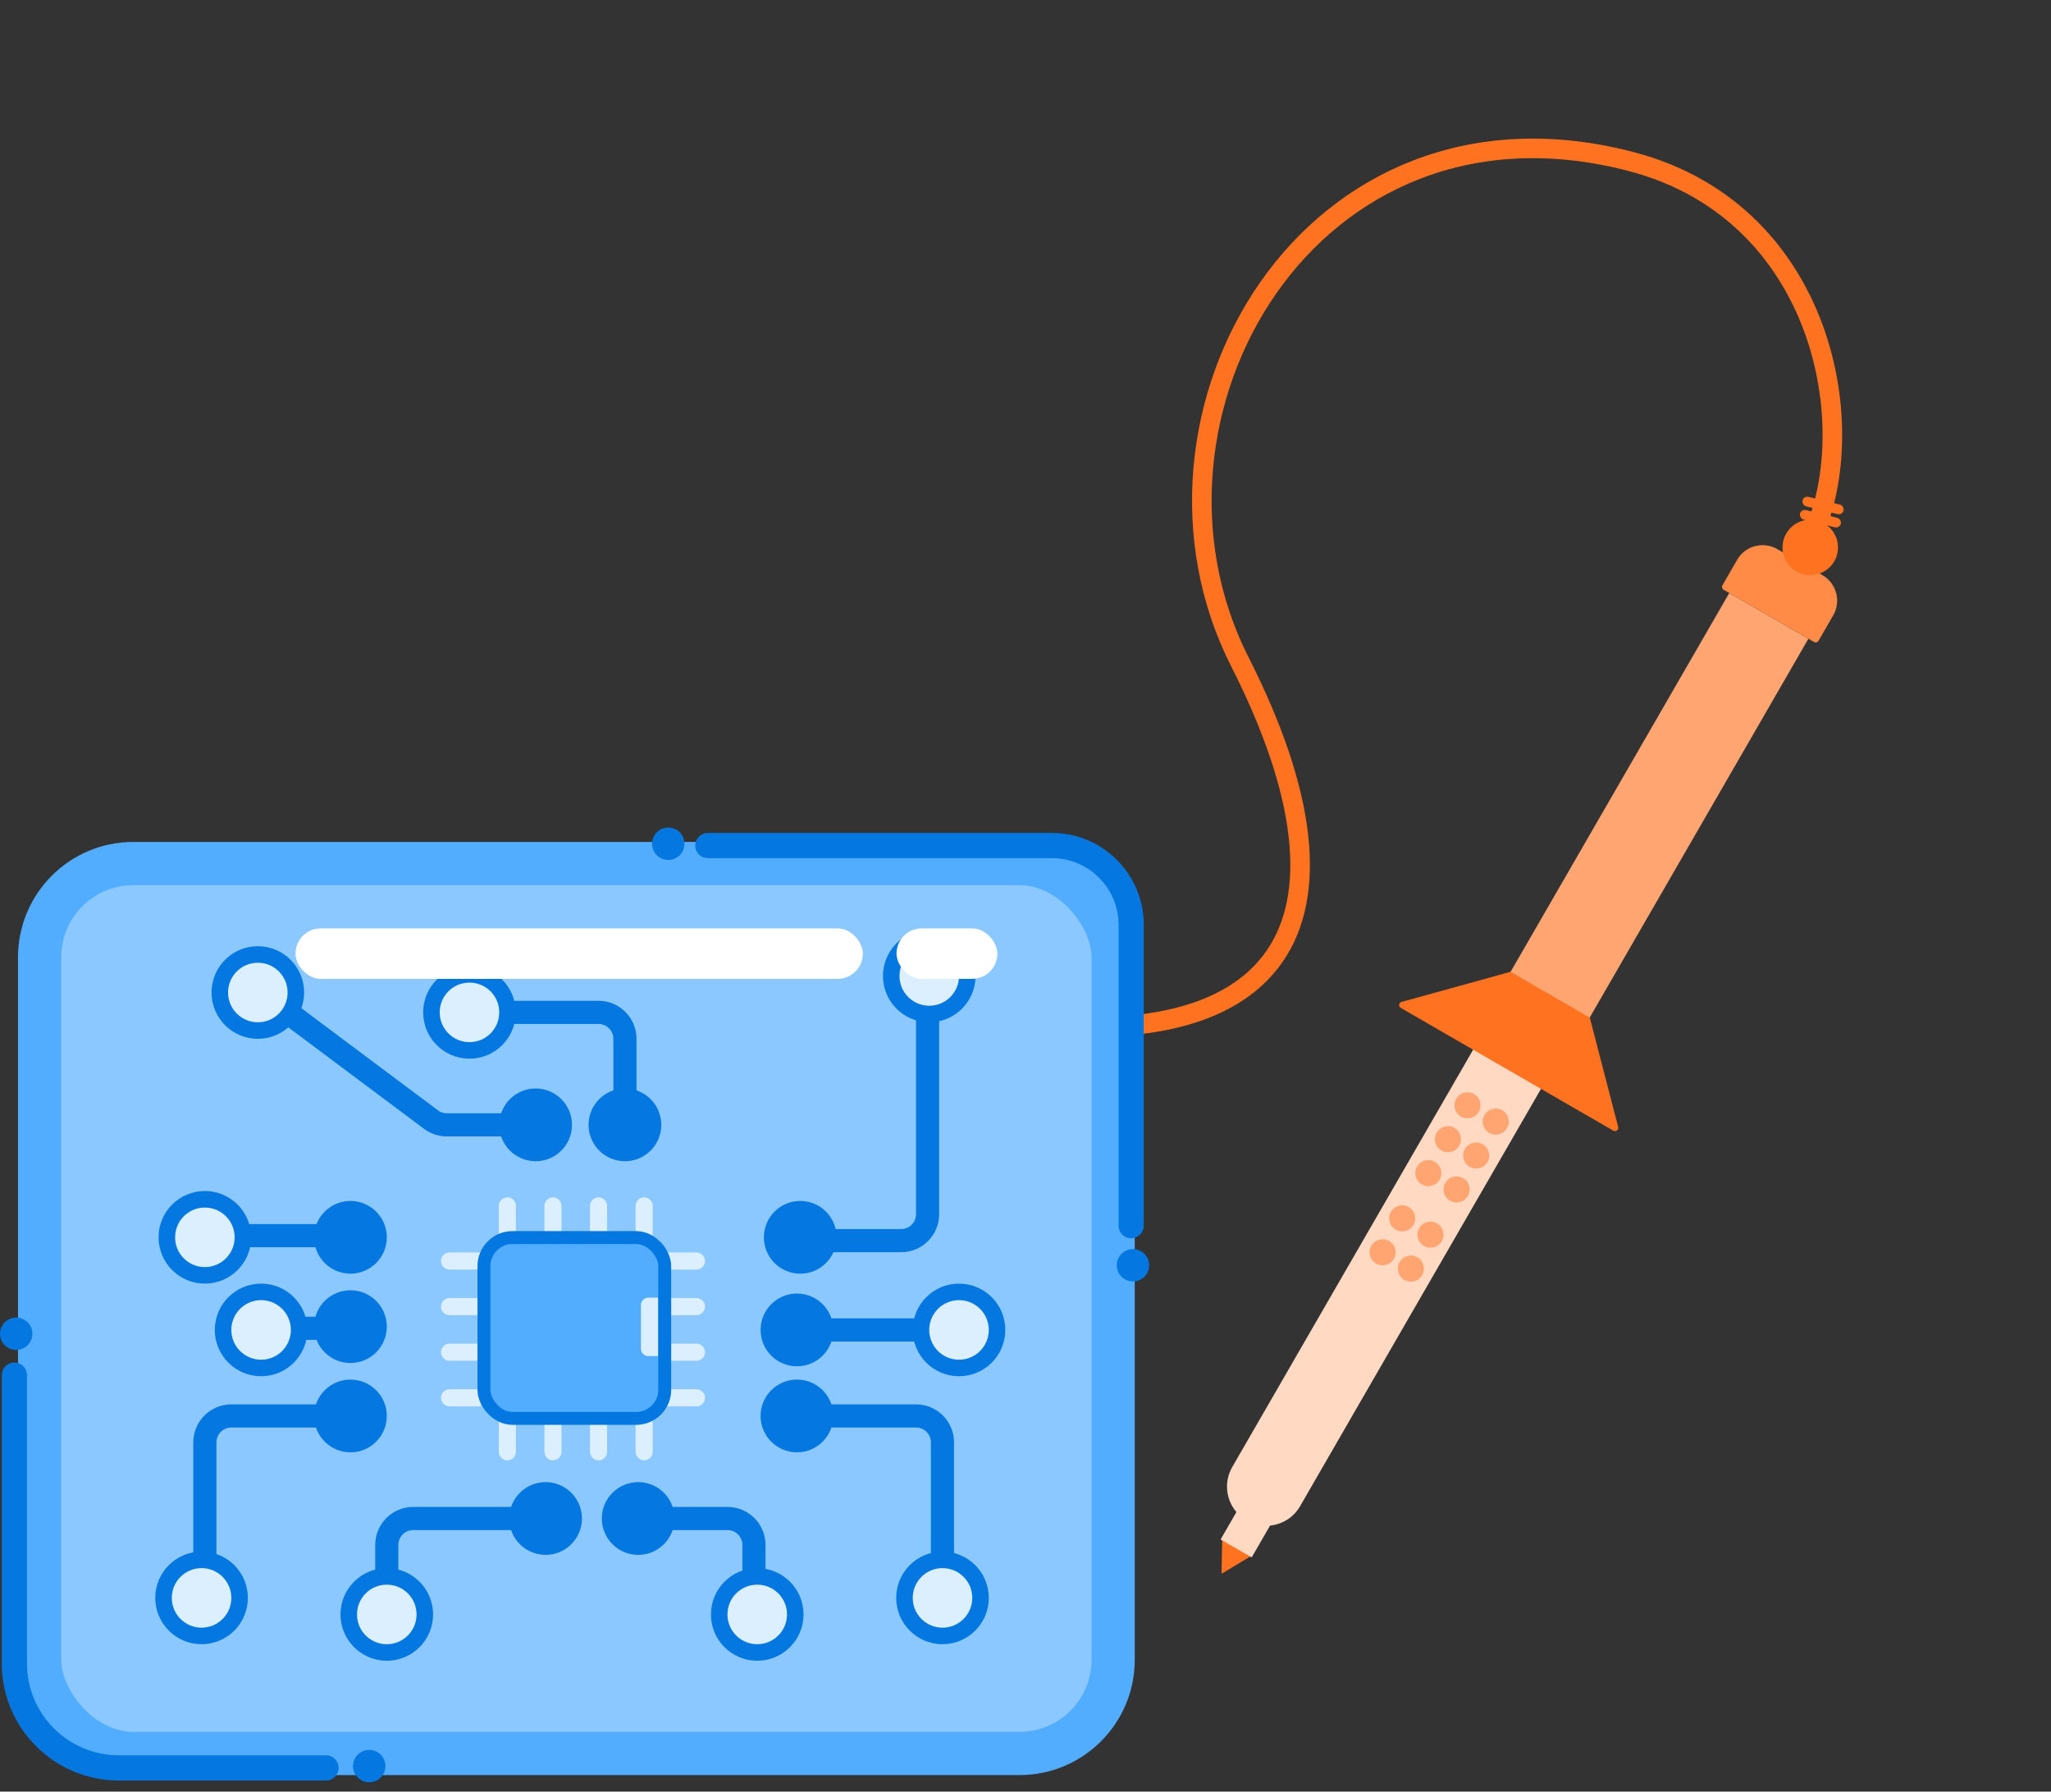 <svg width="79" height="69" viewBox="0 0 79 69" fill="none" xmlns="http://www.w3.org/2000/svg">
<rect x="0" y="0" width="79" height="69" fill="#333333" stroke="none"/>
<path d="M47.115 59.2L48.239 59.849C48.256 59.858 48.256 59.882 48.24 59.892L47.088 60.59C47.071 60.6 47.05 60.587 47.05 60.568L47.078 59.221C47.078 59.202 47.099 59.191 47.115 59.2Z" fill="#FF7320"/>
<path fill-rule="evenodd" clip-rule="evenodd" d="M50.077 58.007L50.329 57.571L50.328 57.571L59.883 41.022L57.27 39.513L47.715 56.063L47.715 56.063L47.464 56.498C47.136 57.067 47.22 57.761 47.624 58.233L47.015 59.288L48.213 59.979L48.92 58.754C49.387 58.707 49.825 58.444 50.077 58.007Z" fill="#FFD9C2"/>
<circle cx="57.613" cy="43.195" r="0.503" transform="rotate(120 57.613 43.195)" fill="#FFA571"/>
<circle cx="56.858" cy="44.502" r="0.503" transform="rotate(120 56.858 44.502)" fill="#FFA571"/>
<circle cx="56.104" cy="45.808" r="0.503" transform="rotate(120 56.104 45.808)" fill="#FFA571"/>
<circle cx="56.524" cy="42.567" r="0.503" transform="rotate(120 56.524 42.567)" fill="#FFA571"/>
<circle cx="55.77" cy="43.873" r="0.503" transform="rotate(120 55.77 43.873)" fill="#FFA571"/>
<circle cx="55.016" cy="45.18" r="0.503" transform="rotate(120 55.016 45.18)" fill="#FFA571"/>
<circle cx="55.099" cy="47.55" r="0.503" transform="rotate(120 55.099 47.55)" fill="#FFA571"/>
<circle cx="54.344" cy="48.857" r="0.503" transform="rotate(120 54.344 48.857)" fill="#FFA571"/>
<circle cx="54.01" cy="46.922" r="0.503" transform="rotate(120 54.01 46.922)" fill="#FFA571"/>
<circle cx="53.255" cy="48.228" r="0.503" transform="rotate(120 53.255 48.228)" fill="#FFA571"/>
<rect x="69.656" y="24.599" width="19.11" height="3.52" transform="rotate(120 69.656 24.599)" fill="#FFA571"/>
<path d="M70.197 22.152C70.739 22.465 70.924 23.157 70.612 23.698L70.046 24.678C70.011 24.738 69.934 24.759 69.874 24.724L66.39 22.712C66.33 22.678 66.309 22.601 66.344 22.541L66.91 21.561C67.222 21.02 67.914 20.834 68.455 21.147L70.197 22.152Z" fill="#FF8B46"/>
<path fill-rule="evenodd" clip-rule="evenodd" d="M62.329 43.405L61.235 39.189L59.576 42.063L62.144 43.546C62.241 43.602 62.357 43.513 62.329 43.405ZM58.181 37.427L58.182 37.427L58.182 37.427L61.234 39.19L59.576 42.063L56.523 40.3L56.523 40.3L53.955 38.817C53.858 38.761 53.877 38.617 53.984 38.587L58.181 37.427L58.181 37.427L58.181 37.427Z" fill="#FF7320"/>
<circle cx="69.727" cy="21.082" r="1.069" transform="rotate(120 69.727 21.082)" fill="#FF7320"/>
<path d="M69.617 21.02C71.815 17.025 70.523 8.242 62.84 6.225C50.422 2.964 42.967 16.045 47.756 25.486C52.889 35.605 49.472 41.064 37.886 39.191C31.965 38.058 30.385 35.204 31.384 39.756" stroke="#FF7320" stroke-width="0.754"/>
<rect x="70.859" y="20.353" width="1.619" height="0.377" rx="0.189" transform="rotate(-166.184 70.859 20.353)" fill="#FF7320"/>
<rect x="70.965" y="19.845" width="1.627" height="0.377" rx="0.189" transform="rotate(-166.184 70.965 19.845)" fill="#FF7320"/>
<rect x="1.526" y="33.258" width="41.35" height="34.273" rx="3.608" fill="#8BC8FF" stroke="#52ADFF" stroke-width="1.665"/>
<path d="M19.872 54.704L19.872 55.911C19.872 56.093 19.724 56.24 19.542 56.24C19.361 56.24 19.213 56.093 19.213 55.911L19.213 54.704L19.872 54.704Z" fill="#DCEFFF"/>
<path d="M21.628 54.704L21.628 55.911C21.628 56.093 21.481 56.24 21.299 56.24C21.117 56.24 20.97 56.093 20.97 55.911L20.97 54.704L21.628 54.704Z" fill="#DCEFFF"/>
<path d="M23.384 54.704L23.384 55.911C23.384 56.093 23.237 56.24 23.055 56.24C22.873 56.24 22.726 56.093 22.726 55.911L22.726 54.704L23.384 54.704Z" fill="#DCEFFF"/>
<path d="M25.141 54.704L25.141 55.911C25.141 56.093 24.993 56.24 24.811 56.24C24.63 56.24 24.482 56.093 24.482 55.911L24.482 54.704L25.141 54.704Z" fill="#DCEFFF"/>
<path d="M19.872 47.65L19.872 46.443C19.872 46.261 19.724 46.114 19.542 46.114C19.361 46.114 19.213 46.261 19.213 46.443L19.213 47.65L19.872 47.65Z" fill="#DCEFFF"/>
<path d="M21.628 47.65L21.628 46.443C21.628 46.261 21.481 46.114 21.299 46.114C21.117 46.114 20.97 46.261 20.97 46.443L20.97 47.65L21.628 47.65Z" fill="#DCEFFF"/>
<path d="M23.384 47.65L23.384 46.443C23.384 46.261 23.237 46.114 23.055 46.114C22.873 46.114 22.726 46.261 22.726 46.443L22.726 47.65L23.384 47.65Z" fill="#DCEFFF"/>
<path d="M25.141 47.65L25.141 46.443C25.141 46.261 24.993 46.114 24.811 46.114C24.63 46.114 24.482 46.261 24.482 46.443L24.482 47.65L25.141 47.65Z" fill="#DCEFFF"/>
<path d="M25.619 48.894H26.826C27.008 48.894 27.155 48.747 27.155 48.565C27.155 48.383 27.008 48.236 26.826 48.236H25.619V48.894Z" fill="#DCEFFF"/>
<path d="M25.619 50.65H26.826C27.008 50.65 27.155 50.503 27.155 50.321C27.155 50.139 27.008 49.992 26.826 49.992H25.619V50.65Z" fill="#DCEFFF"/>
<path d="M25.619 52.406H26.826C27.008 52.406 27.155 52.258 27.155 52.077C27.155 51.895 27.008 51.748 26.826 51.748H25.619V52.406Z" fill="#DCEFFF"/>
<path d="M25.619 54.161H26.826C27.008 54.161 27.155 54.014 27.155 53.832C27.155 53.651 27.008 53.503 26.826 53.503H25.619V54.161Z" fill="#DCEFFF"/>
<path d="M18.523 48.894H17.316C17.134 48.894 16.987 48.747 16.987 48.565C16.987 48.383 17.134 48.236 17.316 48.236H18.523V48.894Z" fill="#DCEFFF"/>
<path d="M18.523 50.65H17.316C17.134 50.65 16.987 50.503 16.987 50.321C16.987 50.139 17.134 49.992 17.316 49.992H18.523V50.65Z" fill="#DCEFFF"/>
<path d="M18.523 52.406H17.316C17.134 52.406 16.987 52.259 16.987 52.077C16.987 51.895 17.134 51.748 17.316 51.748H18.523V52.406Z" fill="#DCEFFF"/>
<path d="M18.523 54.162H17.316C17.134 54.162 16.987 54.014 16.987 53.832C16.987 53.651 17.134 53.503 17.316 53.503H18.523V54.162Z" fill="#DCEFFF"/>
<rect x="18.64" y="47.662" width="6.964" height="6.964" rx="1.1" fill="#52ADFF" stroke="#0478E0" stroke-width="0.498"/>
<path d="M25.346 52.226L25.346 49.977L24.969 49.977C24.814 49.977 24.687 50.103 24.687 50.259L24.687 51.944C24.687 52.1 24.814 52.226 24.969 52.226L25.346 52.226Z" fill="#DCEFFF"/>
<path d="M30.696 54.532H35.283C35.846 54.532 36.302 54.988 36.302 55.551V61.539" stroke="#0478E0" stroke-width="0.892"/>
<circle cx="30.697" cy="54.532" r="1.401" fill="#0478E0"/>
<circle cx="36.303" cy="61.539" r="1.465" fill="#DCEFFF" stroke="#0478E0" stroke-width="0.637"/>
<path d="M30.696 51.22H35.792" stroke="#0478E0" stroke-width="0.892"/>
<circle cx="30.697" cy="51.219" r="1.401" fill="#0478E0"/>
<circle cx="36.939" cy="51.219" r="1.465" fill="#DCEFFF" stroke="#0478E0" stroke-width="0.637"/>
<path d="M31.461 47.78H34.71C35.273 47.78 35.729 47.323 35.729 46.761V38.416" stroke="#0478E0" stroke-width="0.892"/>
<circle cx="30.824" cy="47.652" r="1.401" fill="#0478E0"/>
<circle cx="35.793" cy="37.587" r="1.465" fill="#DCEFFF" stroke="#0478E0" stroke-width="0.637"/>
<path d="M8.147 47.588H13.753" stroke="#0478E0" stroke-width="0.892"/>
<circle cx="13.498" cy="47.652" r="1.401" fill="#0478E0"/>
<circle cx="7.891" cy="47.652" r="1.465" fill="#DCEFFF" stroke="#0478E0" stroke-width="0.637"/>
<path d="M9.866 51.156H13.816" stroke="#0478E0" stroke-width="0.892"/>
<circle cx="13.498" cy="51.092" r="1.401" fill="#0478E0"/>
<circle cx="10.057" cy="51.219" r="1.465" fill="#DCEFFF" stroke="#0478E0" stroke-width="0.637"/>
<circle cx="13.498" cy="54.532" r="1.401" fill="#0478E0"/>
<path d="M7.891 61.411V55.551C7.891 54.988 8.347 54.532 8.91 54.532H13.242" stroke="#0478E0" stroke-width="0.892"/>
<circle cx="7.764" cy="61.539" r="1.465" fill="#DCEFFF" stroke="#0478E0" stroke-width="0.637"/>
<path d="M14.898 61.794V59.501C14.898 58.938 15.354 58.481 15.917 58.481H21.013" stroke="#0478E0" stroke-width="0.892"/>
<circle cx="21.015" cy="58.481" r="1.401" fill="#0478E0"/>
<circle cx="14.898" cy="62.176" r="1.465" fill="#DCEFFF" stroke="#0478E0" stroke-width="0.637"/>
<path d="M29.04 61.794V59.501C29.04 58.938 28.584 58.481 28.021 58.481H25.154" stroke="#0478E0" stroke-width="0.892"/>
<circle cx="29.167" cy="62.176" r="1.465" fill="#DCEFFF" stroke="#0478E0" stroke-width="0.637"/>
<circle cx="24.582" cy="58.481" r="1.401" fill="#0478E0"/>
<path d="M10.311 38.416L16.601 43.118C16.777 43.249 16.991 43.321 17.211 43.321H21.14" stroke="#0478E0" stroke-width="0.892"/>
<circle cx="9.931" cy="38.224" r="1.465" fill="#DCEFFF" stroke="#0478E0" stroke-width="0.637"/>
<circle cx="20.631" cy="43.321" r="1.401" fill="#0478E0"/>
<path d="M24.071 43.639V40.008C24.071 39.445 23.615 38.989 23.052 38.989H18.911" stroke="#0478E0" stroke-width="0.892"/>
<circle cx="18.083" cy="38.989" r="1.465" fill="#DCEFFF" stroke="#0478E0" stroke-width="0.637"/>
<circle cx="24.071" cy="43.321" r="1.401" fill="#0478E0"/>
<rect x="11.382" y="35.755" width="21.854" height="1.943" rx="0.971" fill="white"/>
<rect x="34.532" y="35.755" width="3.885" height="1.943" rx="0.971" fill="white"/>
<path d="M0.554 52.961V64.062C0.554 66.284 2.356 68.086 4.578 68.086H12.557" stroke="#0478E0" stroke-width="0.971" stroke-linecap="round"/>
<circle cx="14.222" cy="68.017" r="0.624" fill="#0478E0"/>
<circle cx="0.624" cy="51.366" r="0.624" fill="#0478E0"/>
<path d="M27.265 32.564H40.516C42.202 32.564 43.569 33.931 43.569 35.617V47.203" stroke="#0478E0" stroke-width="0.971" stroke-linecap="round"/>
<circle cx="43.639" cy="48.729" r="0.624" fill="#0478E0"/>
<circle cx="25.74" cy="32.495" r="0.624" fill="#0478E0"/>
</svg>
